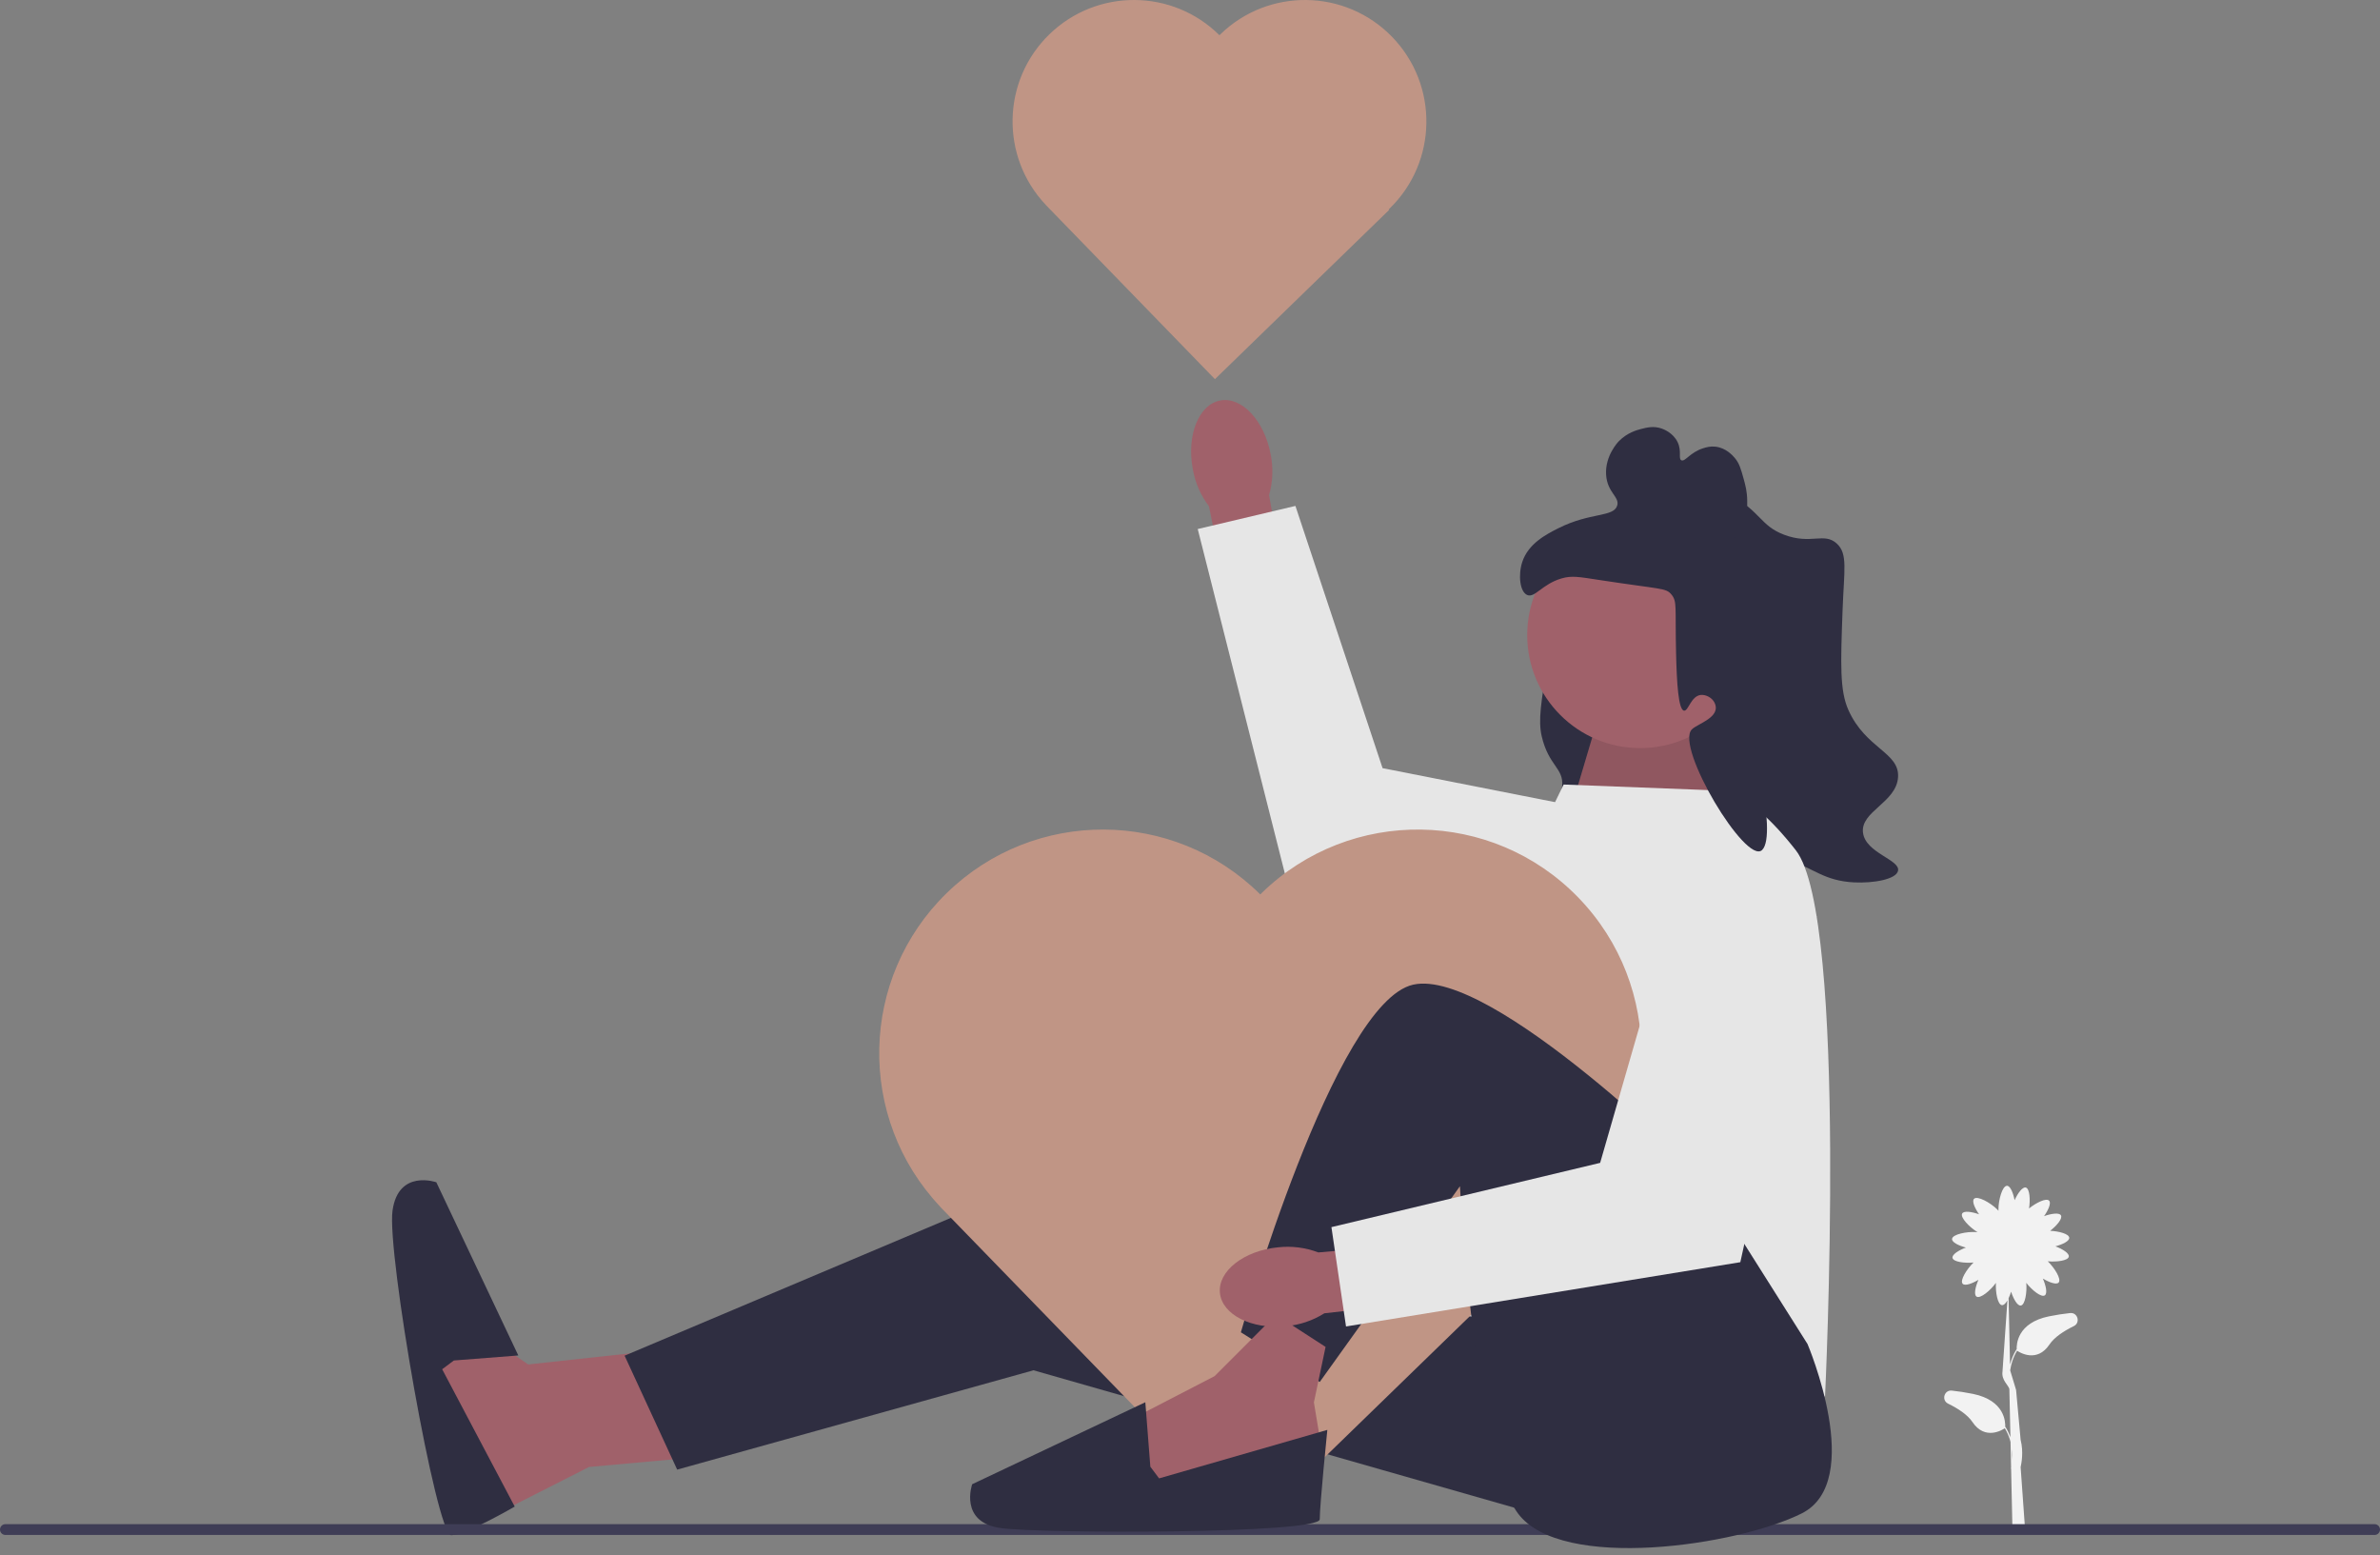 <svg width="300" height="196" viewBox="0 0 300 196" fill="none" xmlns="http://www.w3.org/2000/svg">
<rect x="0" y="0" width="300" height="196" fill="#808080" stroke="none"/>
<g clip-path="url(#clip0_128_2)">
<path d="M83.517 170.105L66.582 171.946L58.482 166.424L53.794 171.946L56.044 183.599L58.621 192.803L74.248 184.866L86.831 183.727L83.517 170.105Z" fill="#A0616A"/>
<path d="M169.299 150.593L128.433 149.856L78.731 170.842L85.358 185.2L130.274 172.682L199.857 192.563L190.284 145.438L169.299 150.593Z" fill="#2F2E41"/>
<path d="M57.209 171.447L65.332 170.815L55 148.989C55 148.989 50.214 147.299 49.478 152.562C48.741 157.825 55.022 193.461 56.863 193.461C58.703 193.461 64.88 189.857 64.88 189.857L55.736 172.552L57.209 171.447L57.209 171.447L57.209 171.447Z" fill="#2F2E41"/>
<path d="M260.935 165.471C260.117 165.559 259.225 165.691 258.277 165.884C254.254 166.703 254.171 169.435 254.206 170.061L254.179 170.044C253.774 170.693 253.521 171.35 253.368 171.969L253.183 163.598C253.303 163.349 253.411 163.068 253.501 162.779C253.802 163.706 254.296 164.582 254.721 164.524C255.275 164.449 255.516 162.821 255.413 161.664C256.116 162.57 257.3 163.539 257.747 163.24C258.104 163.002 257.892 162.019 257.503 161.125C258.315 161.614 259.214 161.936 259.493 161.625C259.874 161.201 258.961 159.755 258.12 158.947C259.246 159.052 260.679 158.873 260.773 158.36C260.85 157.938 259.997 157.405 259.085 157.062C260.002 156.82 260.859 156.399 260.83 155.982C260.796 155.488 259.524 155.156 258.426 155.105C259.254 154.458 260.015 153.562 259.782 153.157C259.568 152.785 258.573 152.929 257.655 153.257C258.199 152.48 258.58 151.605 258.29 151.305C257.927 150.932 256.641 151.576 255.763 152.288C255.934 151.179 255.848 149.779 255.35 149.652C254.934 149.546 254.344 150.361 253.94 151.248C253.761 150.317 253.4 149.433 252.982 149.433C252.387 149.433 251.905 151.227 251.905 152.395C251.905 152.461 251.907 152.523 251.91 152.583C251.85 152.513 251.782 152.441 251.703 152.365C250.865 151.551 249.243 150.648 248.828 151.074C248.537 151.374 248.919 152.249 249.463 153.026C248.545 152.698 247.549 152.554 247.336 152.926C247.048 153.427 248.277 154.676 249.275 155.281C249.215 155.274 249.152 155.268 249.085 155.263C247.919 155.184 246.097 155.543 246.057 156.136C246.028 156.553 246.886 156.974 247.802 157.216C246.89 157.559 246.037 158.092 246.114 158.514C246.208 159.027 247.641 159.206 248.767 159.101C247.926 159.909 247.013 161.355 247.394 161.779C247.673 162.089 248.572 161.768 249.384 161.279C248.995 162.172 248.783 163.155 249.14 163.394C249.612 163.71 250.905 162.612 251.587 161.667C251.518 162.823 251.795 164.411 252.343 164.473C252.573 164.5 252.816 164.255 253.036 163.878L252.414 172.876C252.269 173.924 253.198 174.608 253.281 175.04L253.415 181.133C253.264 180.699 253.06 180.255 252.785 179.814L252.758 179.832C252.793 179.205 252.71 176.474 248.687 175.655C247.739 175.462 246.847 175.33 246.029 175.242C245.064 175.138 244.688 176.459 245.559 176.886C246.822 177.504 248.01 178.282 248.629 179.204C250.211 181.561 252.398 180.199 252.709 179.987C253.056 180.565 253.284 181.148 253.428 181.702L253.499 184.938C253.482 185.014 253.47 185.057 253.469 185.06L253.502 185.07L253.674 192.902L255.273 192.889L254.701 184.884C254.797 184.452 255.093 182.981 254.701 181.453L254.129 175.164C254.128 175.159 254.162 175.329 254.129 175.164L253.383 172.692C253.492 171.928 253.744 171.068 254.255 170.217C254.566 170.428 256.753 171.791 258.335 169.434C258.954 168.512 260.142 167.733 261.405 167.115C262.276 166.688 261.9 165.367 260.935 165.471H260.935H260.935ZM253.632 184L253.602 182.631C253.663 183.149 253.66 183.616 253.632 184Z" fill="#F2F2F2"/>
<path d="M0 192.754C0 193.131 0.303 193.434 0.68 193.434H299.32C299.697 193.434 300 193.131 300 192.754C300 192.377 299.697 192.073 299.32 192.073H0.68C0.303 192.073 0 192.377 0 192.754Z" fill="#3F3D56"/>
<path d="M224.892 67.388C221.837 66.232 222.02 64.482 217.897 62.234C216.129 61.269 214.717 60.5 212.743 60.393C209.258 60.204 206.603 62.219 204.643 63.706C201.79 65.871 200.279 68.3 199.489 69.597C198.164 71.772 197.552 73.587 196.912 75.487C195.97 78.282 195.609 80.375 195.071 83.587C194.267 88.381 193.865 90.778 194.335 92.791C195.205 96.524 197.119 96.783 196.912 99.05C196.561 102.879 190.997 103.234 190.285 107.149C189.694 110.397 192.766 114.306 196.175 115.617C198.244 116.413 200.149 116.141 205.379 114.513C219.253 110.192 221.48 107.236 225.996 108.622C228.565 109.41 229.97 111.019 233.728 111.199C236.131 111.315 239.03 110.824 239.25 109.727C239.53 108.331 235.162 107.512 234.832 104.94C234.486 102.242 239.04 101.15 239.25 97.945C239.456 94.806 235.182 94.372 232.992 89.478C231.89 87.016 232.012 83.664 232.255 76.96C232.443 71.787 232.945 69.785 231.519 68.492C229.915 67.037 228.289 68.673 224.892 67.388H224.892V67.388Z" fill="#2F2E41"/>
<path d="M198.155 101.498L202.205 87.876L213.986 87.508L218.772 104.444L198.155 101.498Z" fill="#A0616A"/>
<path opacity="0.1" d="M198.155 101.498L202.205 87.876L213.986 87.508L218.772 104.444L198.155 101.498Z" fill="black"/>
<path d="M216.24 99.602L197.096 98.866L191.16 111.071L182.001 165.135L230.046 175.996C230.046 175.996 232.992 115.617 226.365 107.149C219.738 98.682 216.24 99.602 216.24 99.602H216.24V99.602Z" fill="#E6E6E6"/>
<path d="M206.744 94.275C214.607 94.275 220.981 87.9 220.981 80.037C220.981 72.174 214.607 65.8 206.744 65.8C198.88 65.8 192.506 72.174 192.506 80.037C192.506 87.9 198.88 94.275 206.744 94.275Z" fill="#A0616A"/>
<path d="M213.249 91.926C213.966 91.186 217.037 90.389 216.105 88.528C215.799 87.917 215.008 87.499 214.364 87.58C213.142 87.733 212.817 89.629 212.276 89.557C211.561 89.462 211.358 86.054 211.271 82.394C211.13 76.444 211.437 75.822 210.676 74.908C209.975 74.068 209.466 74.297 201.622 73.093C198.974 72.687 198.111 72.519 196.826 72.895C194.382 73.611 193.465 75.397 192.501 74.978C191.573 74.574 191.35 72.451 191.881 70.826C192.64 68.505 194.893 67.338 196.466 66.55C200.482 64.54 203.392 65.194 203.846 63.718C204.186 62.612 202.599 62.09 202.451 59.845C202.293 57.438 203.962 55.695 204.068 55.588C205.117 54.526 206.321 54.199 206.844 54.063C207.577 53.874 208.437 53.652 209.447 54.001C209.649 54.071 210.895 54.523 211.467 55.724C212.013 56.87 211.522 57.807 211.938 58.004C212.41 58.227 213.014 57.005 214.714 56.479C215.073 56.368 215.577 56.218 216.22 56.287C217.57 56.431 218.42 57.421 218.649 57.687C219.243 58.378 219.431 59.059 219.808 60.42C220.002 61.12 220.225 61.95 220.236 63.066C220.243 63.815 220.249 64.497 219.976 65.259C219.976 65.259 219.531 66.499 216.983 68.612C216.983 68.612 218.05 67.553 218.576 67.689C219.475 67.92 222.965 69.098 224.68 72.49C225.455 74.025 225.96 73.788 226.57 75.31C226.713 75.668 227.765 78.408 226.607 81.246C225.722 83.417 224.556 83.165 223.894 85.373C223.577 86.429 223.847 86.476 223.417 89.395C223.17 91.072 220.99 89.737 220.613 90.454C220.358 90.937 224.192 105.152 222.109 107.121C220.069 109.05 211.133 94.114 213.249 91.926L213.249 91.926V91.926Z" fill="#2F2E41"/>
<path d="M160.171 57.264C159.373 53.002 156.527 49.959 153.815 50.467C151.102 50.976 149.551 54.842 150.35 59.106C150.646 60.813 151.346 62.425 152.393 63.806L156.002 81.821L163.122 80.375L159.968 62.386C160.444 60.719 160.513 58.963 160.171 57.264V57.264Z" fill="#A0616A"/>
<path d="M213.373 104.508L174.274 96.803L163.287 63.756L150.974 66.668L163.326 115.488L207.583 121.311L213.373 104.508Z" fill="#E6E6E6"/>
<path d="M153.827 4.327C153.789 4.364 153.753 4.403 153.715 4.441C147.795 -1.435 138.259 -1.486 132.275 4.324C126.27 10.158 126.067 19.734 131.82 25.817L131.816 25.821L131.959 25.968L153.144 47.781L175.104 26.453L175.043 26.39C175.08 26.355 175.118 26.322 175.155 26.286C181.219 20.397 181.36 10.707 175.471 4.642C169.581 -1.422 159.891 -1.563 153.827 4.327H153.827V4.327Z" fill="#C09585"/>
<path d="M159.066 112.508C158.996 112.577 158.931 112.649 158.861 112.718C147.956 101.897 130.395 101.802 119.373 112.504C108.313 123.248 107.939 140.886 118.535 152.089L118.528 152.096L118.791 152.367L157.809 192.54L198.254 153.259L198.141 153.143C198.209 153.079 198.28 153.019 198.348 152.953C209.516 142.106 209.777 124.259 198.929 113.09C188.082 101.921 170.235 101.661 159.066 112.508L159.066 112.508Z" fill="#C09585"/>
<path d="M227.837 169.369C227.837 169.369 235.2 186.673 227.101 190.722C219.001 194.772 196.816 198.086 191.341 190.722C185.867 183.359 184.026 149.488 184.026 149.488L166.354 174.155L156.414 167.896C156.414 167.896 168.195 126.294 178.135 124.085C188.076 121.876 214.583 148.384 214.583 148.384L227.837 169.369L227.837 169.369V169.369Z" fill="#2F2E41"/>
<path d="M160.831 165.687L153.1 173.419L142.423 178.941L143.528 188.513L163.777 186.304L166.354 181.15L165.618 176.732L167.09 169.737L160.831 165.687Z" fill="#A0616A"/>
<path d="M145.001 184.832L144.368 176.709L122.543 187.041C122.543 187.041 120.853 191.827 126.116 192.563C131.379 193.3 166.354 193.3 166.354 191.459C166.354 189.618 167.311 180.194 167.311 180.194L146.105 186.304L145.001 184.832H145.001H145.001Z" fill="#2F2E41"/>
<path d="M161.09 157.187C156.775 157.615 153.499 160.188 153.771 162.934C154.044 165.68 157.763 167.559 162.079 167.13C163.806 166.982 165.472 166.424 166.938 165.5L185.197 163.456L184.37 156.238L166.176 157.831C164.557 157.213 162.813 156.993 161.09 157.187V157.187Z" fill="#A0616A"/>
<path d="M212.742 108.254L201.698 146.543L167.827 154.642L169.667 167.16L219.369 159.06L228.984 115.47L212.742 108.254Z" fill="#E6E6E6"/>
</g>
<defs>
<clipPath id="clip0_128_2">
<rect width="300" height="195.089" fill="white"/>
</clipPath>
</defs>
</svg>
